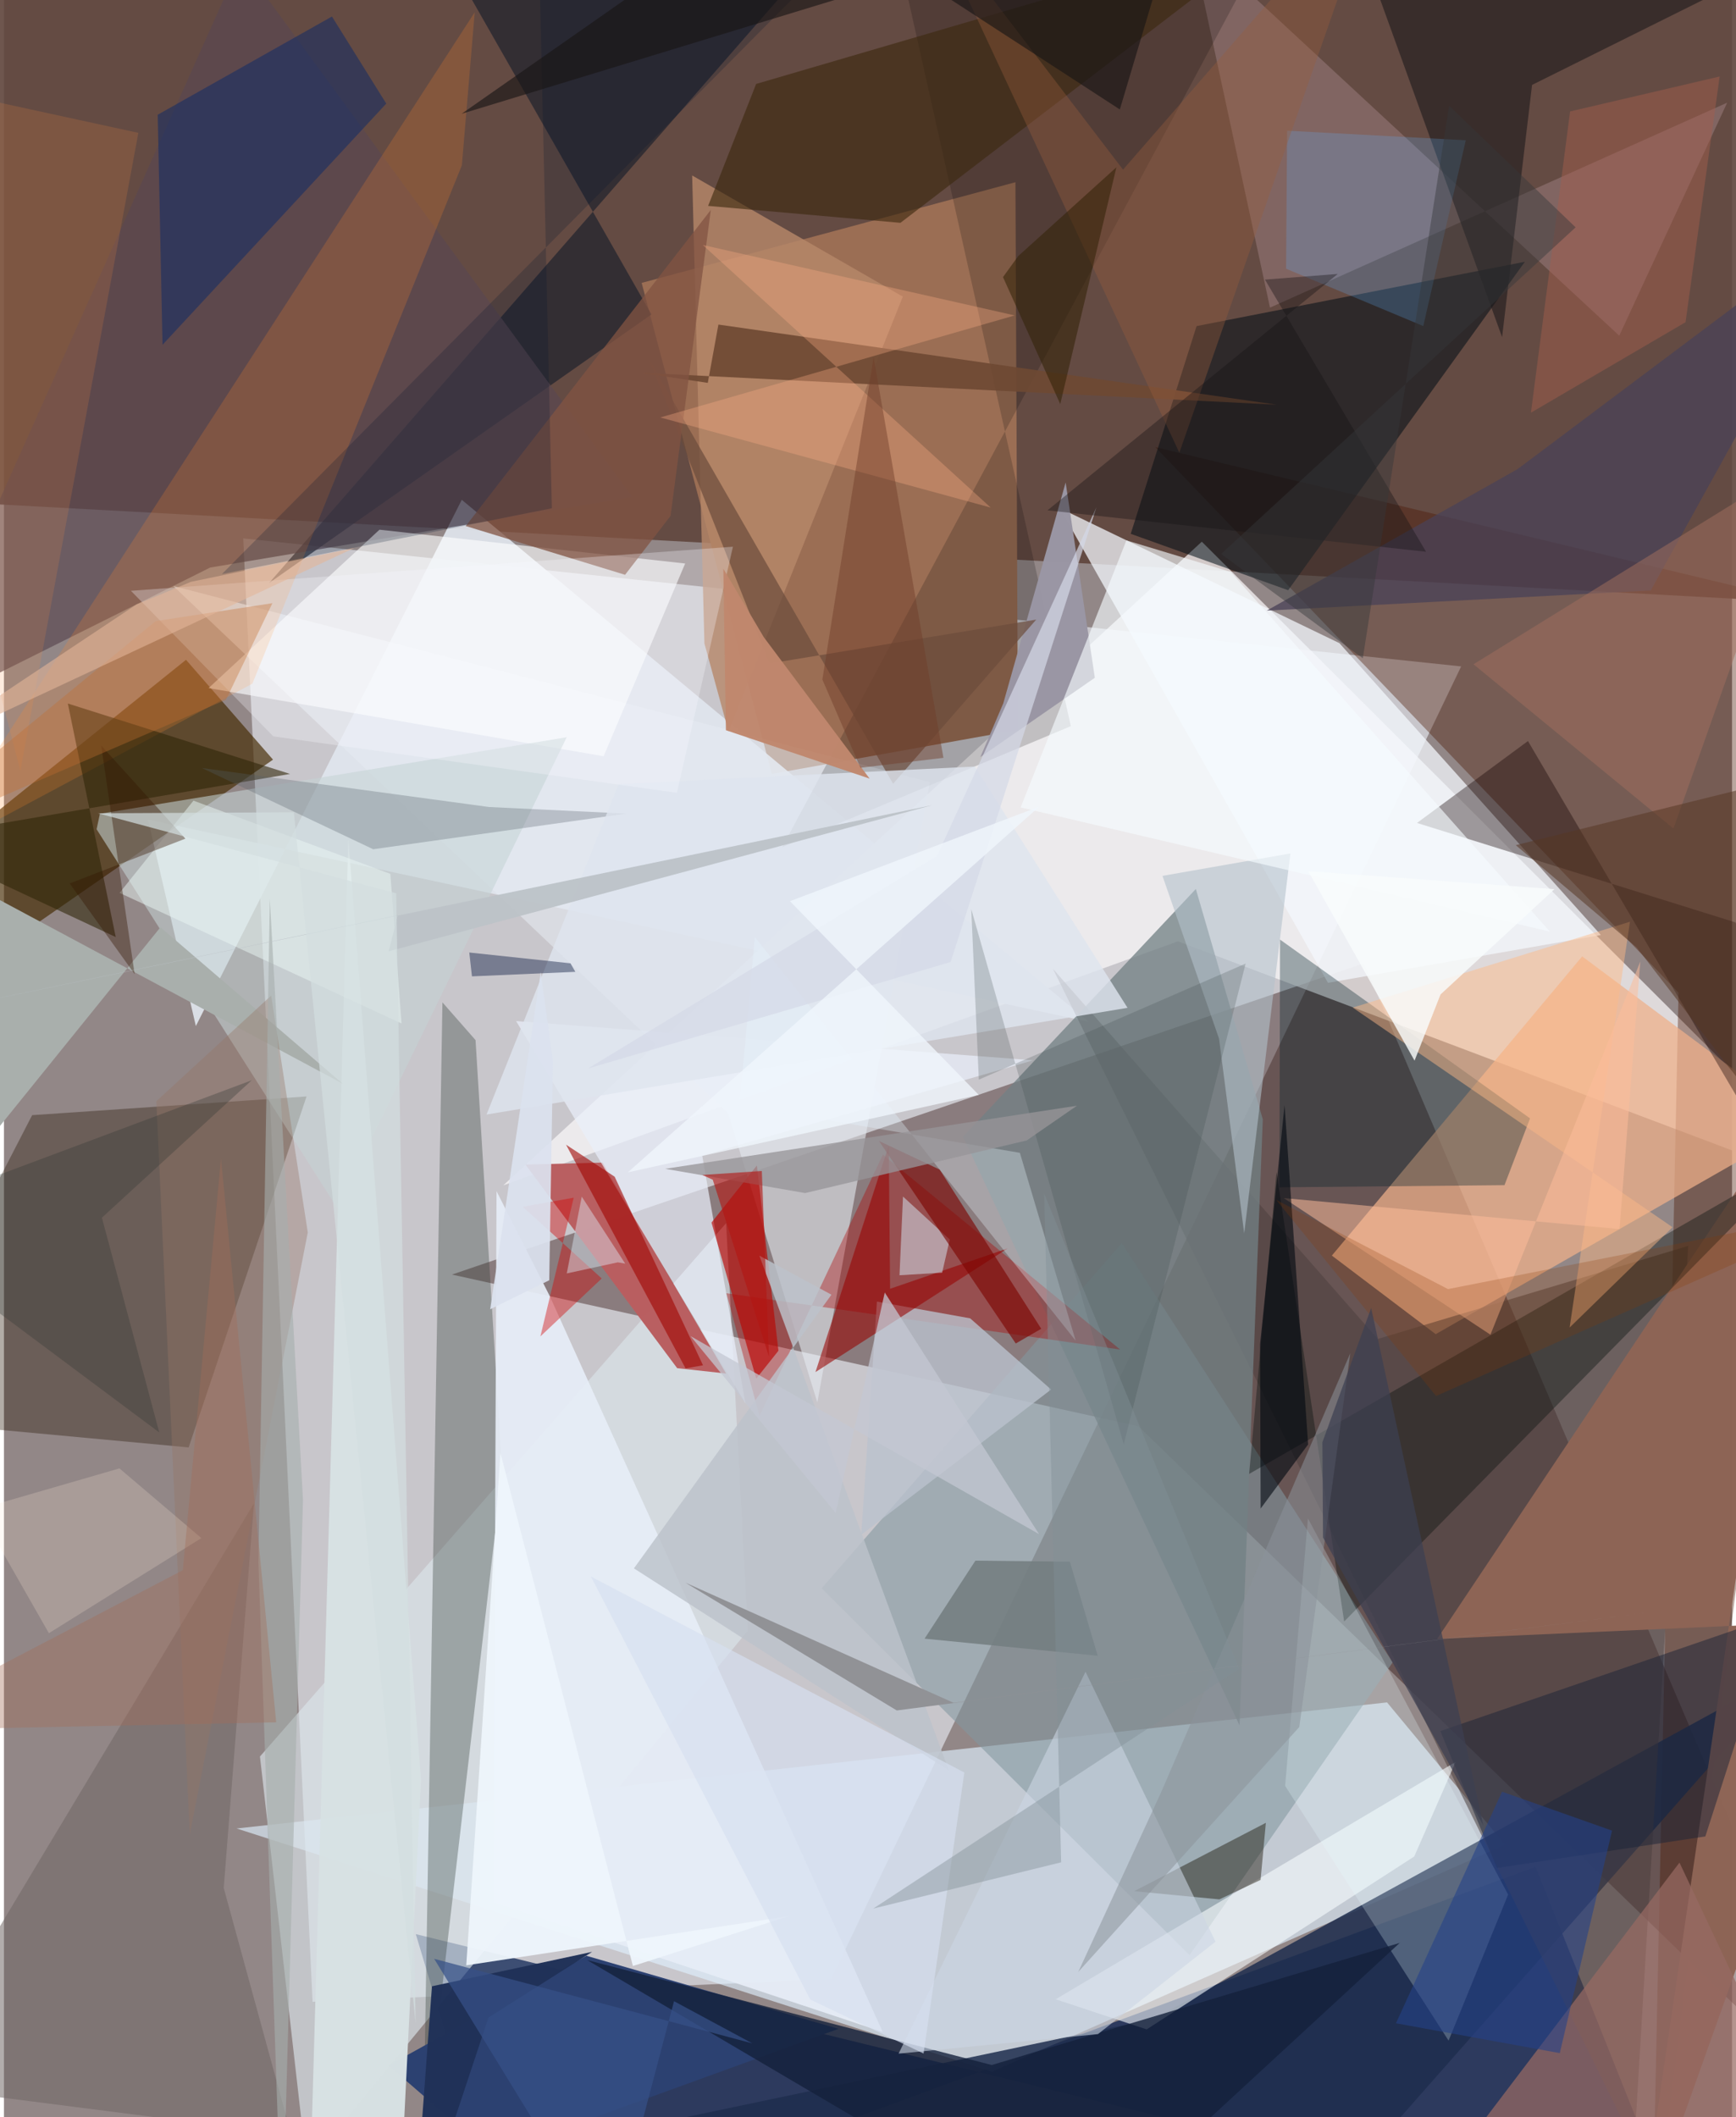 <svg xmlns="http://www.w3.org/2000/svg" width="228" height="278" viewBox="0 0 836 1024"><path fill="#928787" d="M0 0h836v1024H0z"/><path fill="#e9eff7" fill-opacity=".612" d="M400.127 957.218l-250.83 10.98-33.543-707.793 589.202 61.914z"/><path fill="#60453d" fill-opacity=".91" d="M-22.663-18.803L898-58.277l-33.932 349.334-897.236-48.765z"/><path fill="#250402" fill-opacity=".38" d="M216.749 616.462l332.097 73.367L898 1028.668l-240.049-562.78z"/><path fill="#00194d" fill-opacity=".694" d="M814.12 1086l-73.145-183.12L244.294 1086l-45.048-150.527z"/><path fill="#faf7f8" fill-opacity=".733" d="M241.555 573.311l337.93-311.315L898 579.806 567.937 455.283z"/><path fill="#e0f1ff" fill-opacity=".635" d="M112.562 884.374l556.545-60.981 57.09 68.881-248.212 109.747z"/><path fill="#9b6e54" d="M371.47 374.315l-62.968-237.486 180.83-48.704 1.179 264.9z"/><path fill="#4a1600" fill-opacity=".38" d="M898 297.947L797.357 1086l12.738-605.88-253.07-263.851z"/><path fill="#e0e5ed" fill-opacity=".914" d="M524.825 494.244L69.674 396.39l23.16 99.882 128.644-254.534z"/><path fill="#1f2e4e" fill-opacity=".859" d="M620.986 1086l-375.106-44.364 310.604-65.254 311.46-170.56z"/><path fill="#efb089" fill-opacity=".729" d="M642.4 607.285l50.24 38.005 178.762-102.194-107.904-80.528z"/><path fill="#442900" fill-opacity=".663" d="M-42.755 424.276L88.073 319.122l42.09 48.294-115.71 80.242z"/><path fill="#251504" fill-opacity=".353" d="M13.638 539.361l132.756-9.05-57.042 169.755L-62 685.996z"/><path fill="#dbe4ea" fill-opacity=".659" d="M123.84 849.57l22.615 198.342 213.39-259.196-10.488-197.106z"/><path fill="#8397a0" fill-opacity=".576" d="M540.742 601.214L395.566 768.198 573.55 945.652l98.259-141.602z"/><path fill="#4d3f3e" fill-opacity=".541" d="M788.74 1037.063l26.046-434.453L664.6 647.604l-157.137-179.03z"/><path fill="#010d15" fill-opacity=".541" d="M545.097 258.191L576.96 157.72l158.819-31.112-114.524 158.86z"/><path fill="#f4f8fd" fill-opacity=".733" d="M772.541 452.24L646.062 311.073l-135.217-65.28 129.683 229.555z"/><path fill="#b95f61" fill-opacity=".996" d="M325.682 661.737l23.668 2.582-59.764-102.021-37.306.975z"/><path fill="#34403a" fill-opacity=".349" d="M212.12 484.807l16.023 18.258L240.99 712.16l-38.212 328.584z"/><path fill="#181e2b" fill-opacity=".635" d="M313.245 152.1L219.537-12.142l170.887-6.36-262.178 300.5z"/><path fill="#728084" fill-opacity=".757" d="M463.967 549.798l133.765 284.654 11.256-293.088-32.385-111.402z"/><path fill="#e6eaf2" fill-opacity=".584" d="M447.936 378.28L81.922 283.428l268.335 254.987 43.23 139.874z"/><path fill="#b999a0" fill-opacity=".341" d="M573.892-30.03l207.546 192.39 52.203-112.695L612.47 148.79z"/><path fill="#5a4850" fill-opacity=".675" d="M303.903 240.33l-204.13 34.16-150.115 74.973L114.442-18.528z"/><path fill="#e6edf6" fill-opacity=".933" d="M236.836 920.148l1.46-344.012 25.626 50.501 161.187 356.159z"/><path fill="#ae0000" fill-opacity=".365" d="M539.969 652.717l-190.486-27.202 16.022 59.348 59.693-126.413z"/><path fill="#2c4171" d="M235.95 1042.2l167.784-60.918-121.96-35.343-95.735 53.08z"/><path fill="#00222a" fill-opacity=".341" d="M617.33 454.448l-.284 119.814 108.863-1.033 12.362-32.315z"/><path fill-opacity=".184" d="M620.07-44.7L430.712-30.665l85.42 381.878-139.656 58.561z"/><path fill="#8e6556" fill-opacity=".996" d="M790.333 1086L898 783.599l-204.691 9.121 179.933-269.39z"/><path fill="#fdffff" fill-opacity=".616" d="M290.106 365.781l-191.12-32.978 82.685-76.61 147.872 16.356z"/><path fill="#c4d2d4" fill-opacity=".565" d="M44.818 401.089l116.54 183.423L272.24 356.584 46.412 393.588z"/><path fill="#120100" fill-opacity=".365" d="M898 632.099l-60.308-185.952-154.104-48.116 53.682-39.62z"/><path fill="#eaeffa" fill-opacity=".71" d="M247.757 493.846l250.187 18.98-160.137 46.116 20.86 119.725z"/><path fill="#ba0401" fill-opacity=".639" d="M374.675 653.292l-10.448-89.554-21.935 27.569 21.641 75.492z"/><path fill="#07100d" fill-opacity=".384" d="M602.382 712.885l13.235-146.033 32.733 217.416 220.801-224.51z"/><path fill="#b7886a" fill-opacity=".804" d="M332.93 84.866l5.935 226.349 11.643 42.53 84.35-210.276z"/><path fill="#ff872a" fill-opacity=".208" d="M227.749 5.925l-6.226 74.02-101.329 250.7-156.9 83.907z"/><path fill="#1e1a1c" fill-opacity=".596" d="M724.756 163.105L643.47-62 834.072-6.07l-94.815 47.142z"/><path fill="#976963" fill-opacity=".722" d="M686.2 1064.709L733.458 1086H898l-87.43-185.135z"/><path fill="#f8feff" fill-opacity=".584" d="M508.775 966.979l193.497-114.793-20.015 45.729-129.45 83.636z"/><path fill="#181204" fill-opacity=".435" d="M587.976 918.67l19.943-9.425 2.555-27.613-63.684 33.06z"/><path fill="#bbc2cd" fill-opacity=".788" d="M414.736 742.317l91.849-70.26-39.17-34.428-45.1-8.096z"/><path fill="#e8fbff" fill-opacity=".243" d="M727.675 916.332l-96.849-181.939-11.028 129.408 79.066 123.182z"/><path fill="#6f6462" fill-opacity=".529" d="M106.317 913.129l32.668 119.33-187.076-23.956L120.945 727.09z"/><path fill="#6e4933" fill-opacity=".91" d="M340.495 185.183l5.137-28.204 270.106 38.757-308.326-15.504z"/><path fill="#3b280e" fill-opacity=".608" d="M618.7-34.014L363.876 40.603l-23.221 58.98 93.038 8.19z"/><path fill="#d7e1e3" fill-opacity=".984" d="M193.015 1037.575l8.75-176.774-35.156-455.093-19.106 672.898z"/><path fill="#0a2968" fill-opacity=".502" d="M74.378 55.495l2.34 111.272 108.237-116.66-26.283-42.12z"/><path fill="#302507" fill-opacity=".58" d="M138.403 374.32l-185.192 31.697 100.866 47.21-23.168-112.953z"/><path fill="#14203b" fill-opacity=".792" d="M516.672 1086l158.56-146.293L477.85 998.77l-195.703-50.742z"/><path fill="#1a2437" fill-opacity=".498" d="M722.269 903.477l100.808-15.256 34.36-106.811-162.545 55.85z"/><path fill="#fdb887" fill-opacity=".471" d="M807.215 593.567L652.49 487.337 786.622 445.8l-29.194 196.273z"/><path fill="#980300" fill-opacity=".576" d="M392.586 663.625l93.053-59.849-56.95 19.56-.654-69.328z"/><path fill="#9a96a4" fill-opacity=".996" d="M472.358 366.15l11.087-25.962 30.17-106.813 14.125 94.44z"/><path fill="#a9afac" d="M163.848 524.12L75.7 448.481-62 618.92l30.349-199.477z"/><path fill="#ccd6e4" fill-opacity=".584" d="M529.23 983.833l56.892-44.708-62.891-130.571-90.436 184.724z"/><path fill="#6b4c3b" fill-opacity=".694" d="M499.376 299.684l-129.012 21.222-58.213-147.025 117.986 205.21z"/><path fill="#494156" fill-opacity=".753" d="M898 102.57L732.256 226.887l-121.35 68.442 185.766-9.735z"/><path fill="#565f69" fill-opacity=".298" d="M301.088 393.51L178.62 410.744l-82.906-39.297 138.936 18.878z"/><path fill="#203158" fill-opacity=".984" d="M197.8 1086l36.588-110.168 50.146-31.79-77.476 16.651z"/><path fill="#815442" fill-opacity=".757" d="M300.477 278.009l22.017-28.505 19.465-147.978-118.55 152.896z"/><path fill="#dfe5ef" fill-opacity=".804" d="M543.547 487.446L469.685 370.74l-172.354 8.497-63.885 159.828z"/><path fill="#5fb3ff" fill-opacity=".224" d="M620.26 129.967l66.367 27.742 20.557-89.869-86.428-4.62z"/><path fill="#24428a" fill-opacity=".584" d="M777.955 885.414l-25.286 107.61-79.266-14.43 51.328-112.008z"/><path fill="#d5e8f3" fill-opacity=".514" d="M433.242 616.795l20.62-1.256 3.698-16.016-22.627-20.795z"/><path fill="#b4c0cb" fill-opacity=".592" d="M587.814 502.33l-27.362-78.705 61.888-10.843-22.343 183.74z"/><path fill="#a10502" fill-opacity=".604" d="M295.437 569.128l42.746 91.218-8.436 1.498-57.827-108.197z"/><path fill="#a06f5d" fill-opacity=".529" d="M807.66 400.734l-96.743-79.447L898 205.577l-13.142-22.829z"/><path fill="#eef5fb" fill-opacity=".953" d="M304.265 950.894l-64.086-248.19-16.53 247.865 156.114-23.805z"/><path fill="#fdbc9a" fill-opacity=".525" d="M619.116 579.47l162.47 14.99 10.03-129.37-72.504 180.453z"/><path fill="#747e80" fill-opacity=".882" d="M469.959 754.838l-24.592 37.725 83.766 8.266-13.473-45.505z"/><path fill="#eaf6f5" fill-opacity=".49" d="M91.68 387.24l-35.757 44.625 136.42 63.146-5.414-72.358z"/><path fill="#3e4c4a" fill-opacity=".231" d="M600.694 466.045L541.703 698.6l-73.756-258.93 3.667 82.521z"/><path fill="#7c0602" fill-opacity=".635" d="M423.3 551.856l29.396 13.844 49.107 76.985-12.326 7.112z"/><path fill="#17254a" fill-opacity=".455" d="M226.404 472.233l50.03-2.191-2.382-4.122-48.94-5.225z"/><path fill="#995d3e" fill-opacity=".369" d="M447.592-40.702l93.79 122.743L666.692-62l-98.076 280.974z"/><path fill="#e7f7ff" fill-opacity=".318" d="M363.264 453.24l155.2 195.191-26.992-90.854-135.653-23.042z"/><path fill="#351600" fill-opacity=".388" d="M87.78 405.617l-55.974 21.674 31.42 43.87-16.19-110.603z"/><path fill="#d00707" fill-opacity=".412" d="M275.64 579.278l-16.12 67.084 29.664-28.013-38.207-34.67z"/><path fill="#f6fbff" fill-opacity=".631" d="M491.858 390.523l51.156-129.168 50.46 15.257 154.386 173.97z"/><path fill="#feb088" fill-opacity=".322" d="M477.35 245.495L338.057 118.484l150.913 34.081-171.445 49.345z"/><path fill="#f88e3d" fill-opacity=".165" d="M7.938 372.812L-62 103.841V36.642l127.017 27.61z"/><path fill="#dce2ef" fill-opacity=".922" d="M235.21 633.246l28.582-14.028 1.786-105.912-5.905-42.965z"/><path fill="#573623" fill-opacity=".525" d="M789.923 458.306l-58.559-49.53L898 367.507v231.027z"/><path fill="#f9f9ff" fill-opacity=".294" d="M130.313 356.155L61.42 285.753l291.238-21.325-27.093 119.023z"/><path fill="#001631" fill-opacity=".22" d="M258.99-17.158L442.392-62 105.469 277.64l159.593-31.804z"/><path fill="#010810" fill-opacity=".592" d="M607.945 729.633l22.972-31.006-11.393-164.105-11.848 115.536z"/><path fill="#a45f4d" fill-opacity=".471" d="M757.658 53.897l-18.952 145.71 74.798-43.768L830.01 37.002z"/><path fill="#967567" fill-opacity=".376" d="M73.73 532.608l55.546-51.1 17.71 114.599L89.88 887.228z"/><path fill="#bcc2cb" fill-opacity=".824" d="M365.443 607.328l91.684 249.015-152.367-97.78L400.31 626.2z"/><path fill="#c0886e" fill-opacity=".965" d="M418.787 376.585l-69.523-23.4-1.25-78.142 19.543 33.094z"/><path fill="#fde9d7" fill-opacity=".22" d="M55.87 710.214l39.644 33.704-73.778 45.998-34.171-59.918z"/><path fill="#191615" fill-opacity=".631" d="M376.371-53.286L539.831 52.95l31.16-104.555L221.404 55.032z"/><path fill="#d4d9e6" fill-opacity=".702" d="M457.981 465.306l70.526-219.975-77.146 168.707-168.79 102.749z"/><path fill="#8b939b" fill-opacity=".533" d="M559.868 866.724l-40.149 87.027 106.92-118.449 24.67-180.783z"/><path fill="#131213" fill-opacity=".373" d="M645.273 132.489l-35.233 2.754 77.937 131.631-183.158-20.043z"/><path fill="#703c28" fill-opacity=".451" d="M454.49 366.536l-33.785-193.803-24.786 155.932 18.428 42.685z"/><path fill="#e0edf9" fill-opacity=".431" d="M279.52 578.77l-7.255 37.146 24.702-5.369 3.58.63z"/><path fill="#979498" fill-opacity=".769" d="M519.088 534.798l-24.329 16.8-107.17 25.443-67.728-11.73z"/><path fill="#d6dfef" fill-opacity=".667" d="M283.935 762.506l180.675 94.799-19.733 135.913-54.82-26.106z"/><path fill="#8d3a00" fill-opacity=".231" d="M615.493 580.361l77.313 94.842L898 584.156l-199.412 39.336z"/><path fill="#a7aead" fill-opacity=".608" d="M144.66 725.505l-16.039-290.75-5.522 320.882L134.542 1086z"/><path fill="#313835" fill-opacity=".318" d="M75.14 692.833L47.387 588.946l72.482-66.462L-62 590.494z"/><path fill="#322206" fill-opacity=".549" d="M538.17 80.913L511.005 195.44l-27.697-61.411 7.32-10.124z"/><path fill="#f9fcfc" fill-opacity=".812" d="M750.083 430.057l-55.112 50.934-12.566 32.014-51.417-91.659z"/><path fill="#3c4051" fill-opacity=".714" d="M637.817 697.592l23.6-64.958 54.294 250.429-77.584-139.419z"/><path fill="#c26f32" fill-opacity=".357" d="M107.398 338.464l22.468-46.73-56.464 8.686L-62 411.606z"/><path fill="#f0f6fc" fill-opacity=".792" d="M471.584 529.568l-91.34-93.69 120.675-45.785-199.106 176.936z"/><path fill="#b21612" fill-opacity=".616" d="M366.634 566.369l-28.824 1.929 5.08 2.277 27.204 85.608z"/><path fill="#bcc2c8" fill-opacity=".941" d="M449.217 389.393l-263.105 70.725 4.408-17.487L-62 495.016z"/><path fill="#e4b599" fill-opacity=".584" d="M169.505 265.017l-79.066 16.4-26.3 10.92-111.115 73.994z"/><path fill="#365087" fill-opacity=".725" d="M324.16 967.903L293.022 1086 208.13 947.415l153.883 40.879z"/><path fill="#829097" fill-opacity=".42" d="M503.227 577.334l94.357 229.784-177.056 115.994 90.915-22.377z"/><path fill="#c4c7d2" fill-opacity=".741" d="M426.106 625.139l-23.748 106.623-70.176-85.5 168.56 95.736z"/><path fill="#d3dedf" fill-opacity=".706" d="M140.258 392.882l58.89 585.771-9.391-546.57-144.266-38.72z"/><path fill="#a46d59" fill-opacity=".38" d="M131.703 833.03l-26.716-272.713-18.455 199.147L-62 837.036z"/><path fill="#363739" fill-opacity=".439" d="M699.129 51.15L657.377 318.4l-68.558-50.468L760.317 109.96z"/><path fill="#919296" fill-opacity=".996" d="M459.355 823.562l338.78-44.056-366.211 47.778-102.273-61.815z"/></svg>